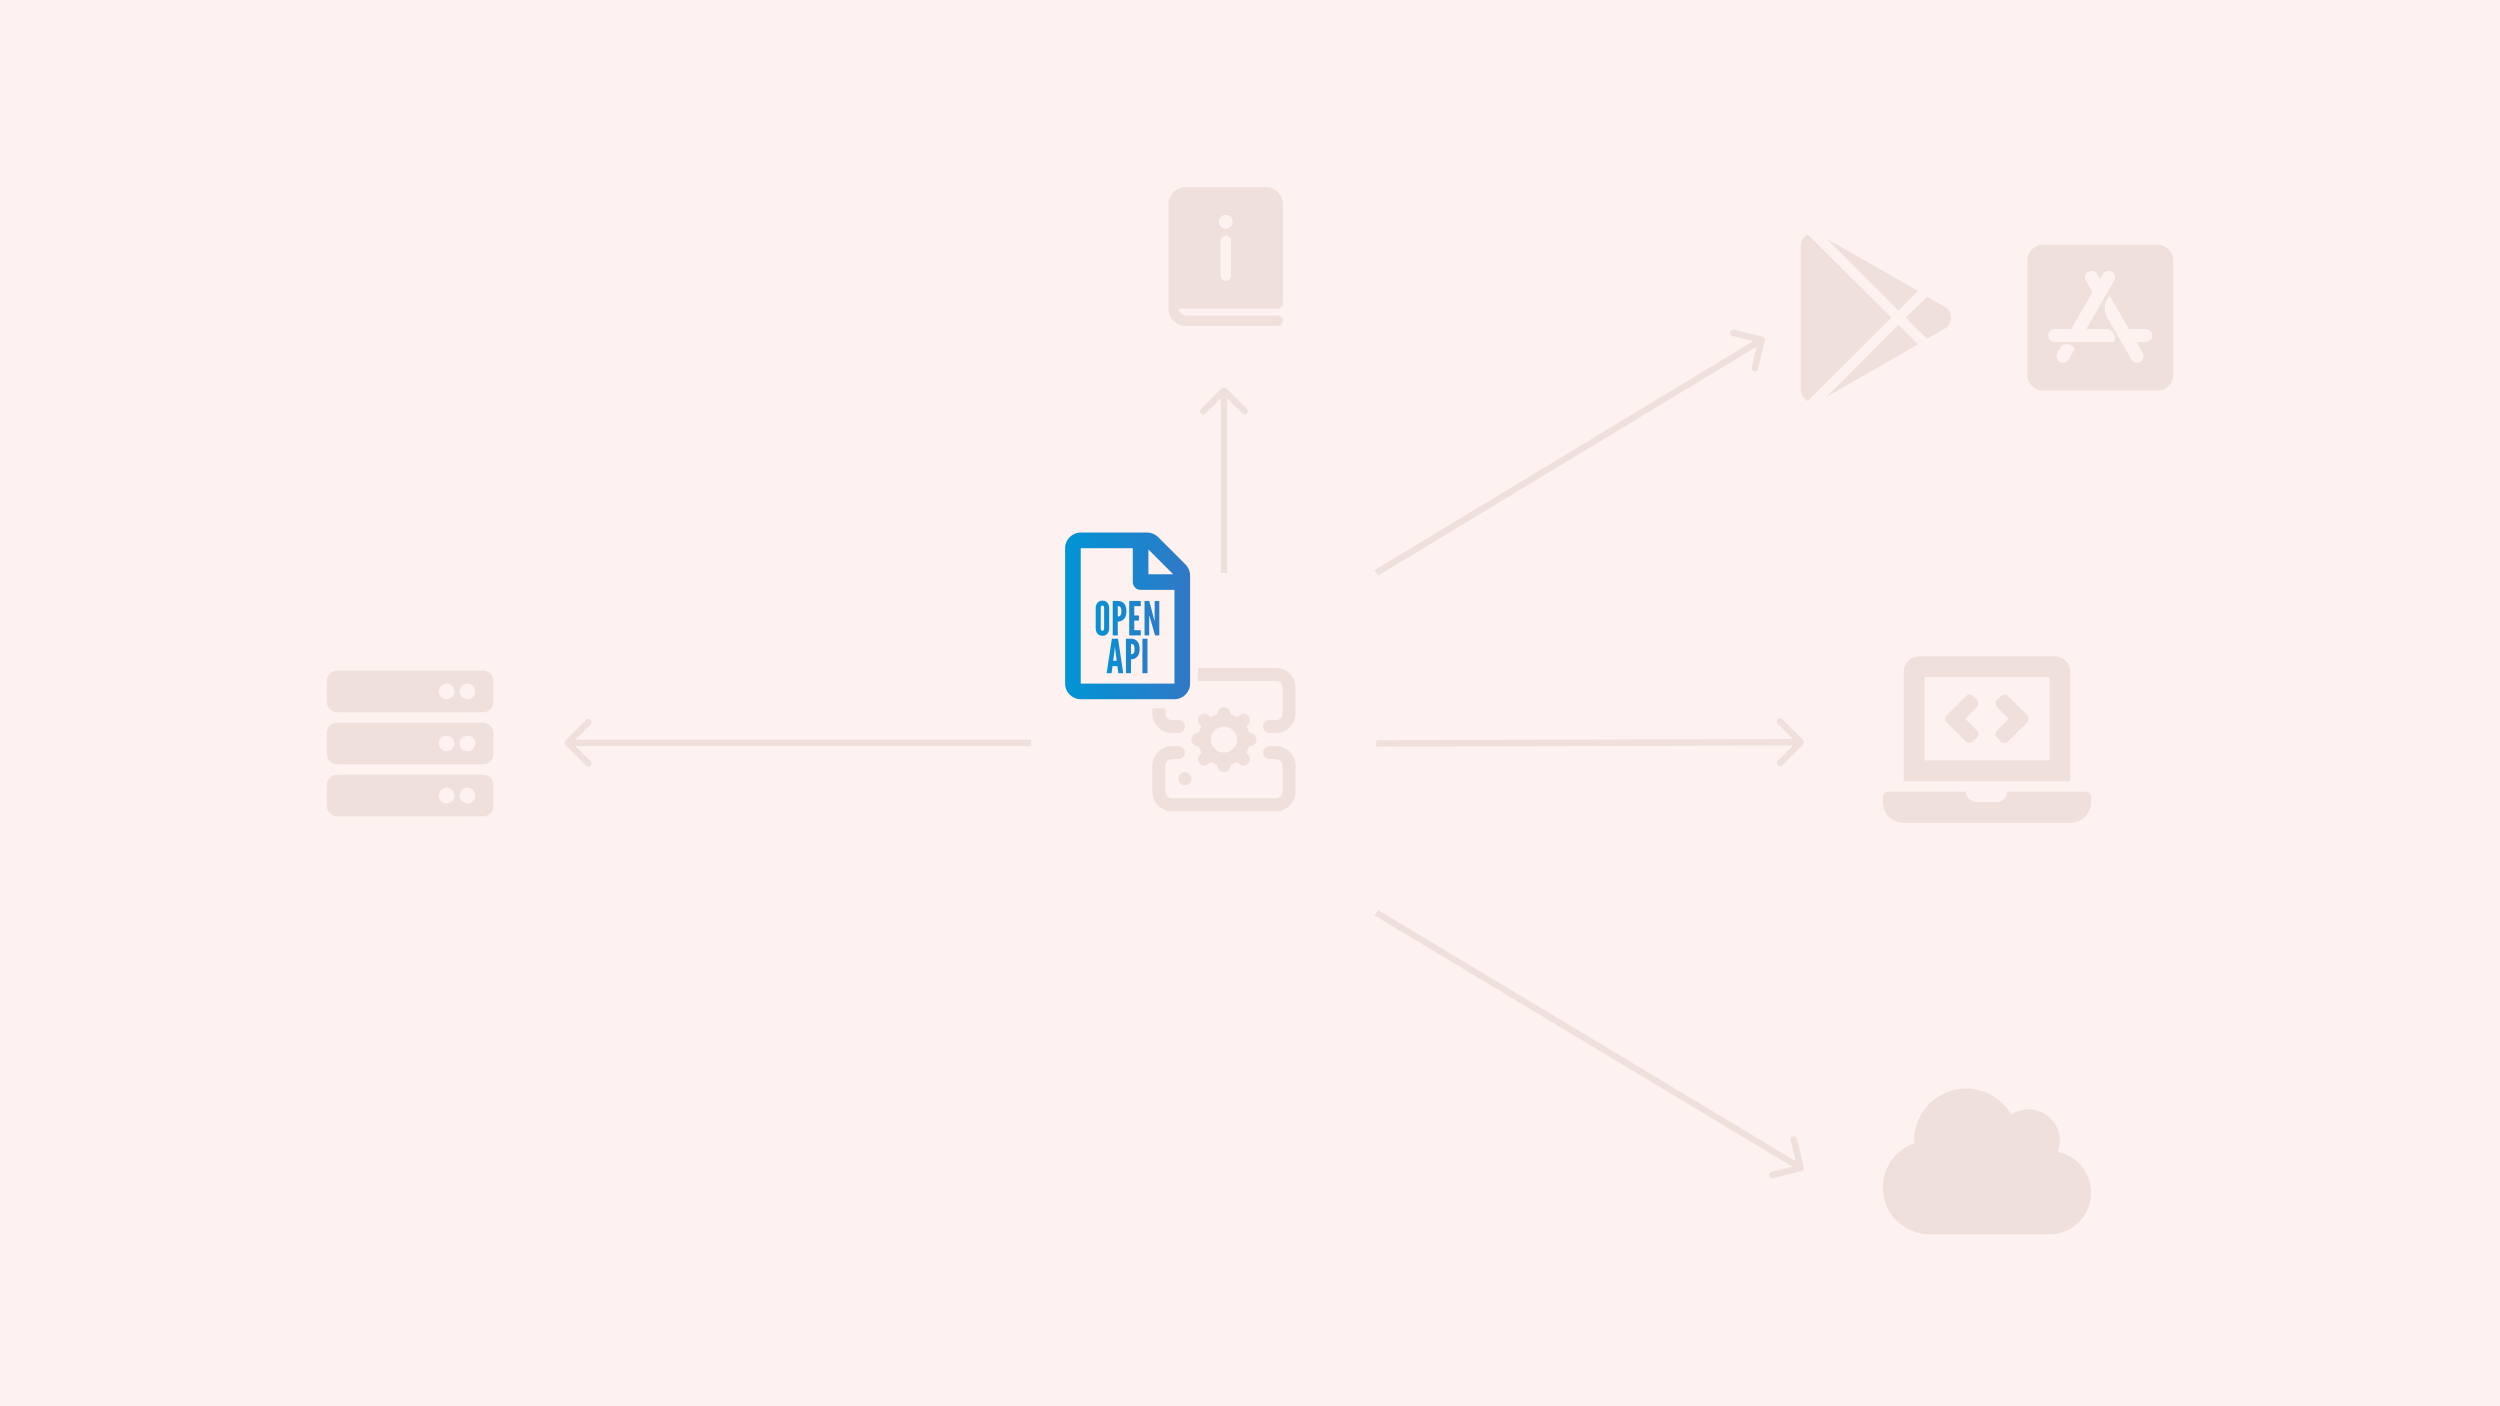 <svg width="1920" height="1080" viewBox="0 0 1920 1080" fill="none" xmlns="http://www.w3.org/2000/svg">
<rect width="1920" height="1080" fill="#FDF2EF"/>
<g opacity="0.1">
<path d="M905 558H900C897.348 558 894.804 556.946 892.929 555.071C891.054 553.196 890 550.652 890 548V528C890 525.348 891.054 522.804 892.929 520.929C894.804 519.054 897.348 518 900 518H980C982.652 518 985.196 519.054 987.071 520.929C988.946 522.804 990 525.348 990 528V548C990 550.652 988.946 553.196 987.071 555.071C985.196 556.946 982.652 558 980 558H975M905 578H900C897.348 578 894.804 579.054 892.929 580.929C891.054 582.804 890 585.348 890 588V608C890 610.652 891.054 613.196 892.929 615.071C894.804 616.946 897.348 618 900 618H980C982.652 618 985.196 616.946 987.071 615.071C988.946 613.196 990 610.652 990 608V588C990 585.348 988.946 582.804 987.071 580.929C985.196 579.054 982.652 578 980 578H975M910 538H910.05M910 598H910.05" stroke="#743E29" stroke-width="10" stroke-linecap="round" stroke-linejoin="round"/>
<path d="M940 583C948.284 583 955 576.284 955 568C955 559.716 948.284 553 940 553C931.716 553 925 559.716 925 568C925 576.284 931.716 583 940 583Z" stroke="#743E29" stroke-width="10" stroke-linecap="round" stroke-linejoin="round"/>
<path d="M940 548V553M940 583V588M960 568H955M925 568H920M955 553L950.6 557.4M929.4 578.6L925 583M955 583L950.6 578.6M929.4 557.4L925 553" stroke="#743E29" stroke-width="10" stroke-linecap="round" stroke-linejoin="round"/>
</g>
<rect x="805" y="410" width="115" height="134" fill="#FDF2EF"/>
<path d="M910.457 433.495L889.486 412.524C887.236 410.275 884.187 409 881.013 409H829.998C823.374 409.025 818 414.399 818 421.023V525.002C818 531.626 823.374 537 829.998 537H901.984C908.607 537 913.981 531.626 913.981 525.002V441.994C913.981 438.819 912.707 435.745 910.457 433.495ZM901.009 441.019H881.988V421.997L901.009 441.019ZM829.998 525.002V421.023H869.99V447.018C869.99 450.342 872.664 453.016 875.989 453.016H901.984V525.002H829.998Z" fill="url(#paint0_linear_201_174)"/>
<path d="M846.674 488.288C845.594 488.288 844.664 488.036 843.884 487.532C843.116 487.028 842.522 486.344 842.102 485.48C841.694 484.616 841.49 483.644 841.49 482.564V466.976C841.49 465.884 841.694 464.912 842.102 464.06C842.522 463.196 843.116 462.512 843.884 462.008C844.664 461.504 845.594 461.252 846.674 461.252C847.754 461.252 848.678 461.504 849.446 462.008C850.226 462.512 850.82 463.196 851.228 464.06C851.648 464.924 851.858 465.896 851.858 466.976V482.564C851.858 483.644 851.648 484.616 851.228 485.48C850.82 486.344 850.226 487.028 849.446 487.532C848.678 488.036 847.754 488.288 846.674 488.288ZM846.674 484.508C847.154 484.508 847.49 484.31 847.682 483.914C847.874 483.506 847.97 483.056 847.97 482.564V466.976C847.97 466.484 847.868 466.04 847.664 465.644C847.46 465.236 847.13 465.032 846.674 465.032C846.23 465.032 845.9 465.236 845.684 465.644C845.48 466.04 845.378 466.484 845.378 466.976V482.564C845.378 483.056 845.48 483.506 845.684 483.914C845.888 484.31 846.218 484.508 846.674 484.508ZM854.573 488V461.54H858.461C859.937 461.54 861.167 461.864 862.151 462.512C863.147 463.16 863.891 464.078 864.383 465.266C864.875 466.454 865.121 467.852 865.121 469.46C865.121 471.068 864.863 472.454 864.347 473.618C863.831 474.782 863.075 475.694 862.079 476.354C861.095 477.002 859.889 477.356 858.461 477.416V488H854.573ZM858.461 473.456C859.145 473.456 859.685 473.324 860.081 473.06C860.477 472.784 860.759 472.352 860.927 471.764C861.107 471.176 861.197 470.42 861.197 469.496C861.197 468.56 861.107 467.798 860.927 467.21C860.759 466.622 860.471 466.19 860.063 465.914C859.667 465.638 859.133 465.5 858.461 465.5V473.456ZM867.229 488V461.54H876.121V465.536H871.117V472.664H874.717V476.552H871.117V484.004H876.121V488H867.229ZM879.006 488V461.54H882.642L886.242 475.328L886.566 476.552H886.782V461.54H890.346V488H887.07L883.11 474.212L882.786 472.988H882.57V488H879.006Z" fill="url(#paint1_linear_201_174)"/>
<path d="M849.913 517L853.909 490.54H858.661L862.657 517H858.877L858.157 511.6H854.413L853.693 517H849.913ZM854.953 507.496H857.617L856.501 498.604L856.393 497.2H856.177L856.069 498.604L854.953 507.496ZM864.715 517V490.54H868.603C870.079 490.54 871.309 490.864 872.293 491.512C873.289 492.16 874.033 493.078 874.525 494.266C875.017 495.454 875.263 496.852 875.263 498.46C875.263 500.068 875.005 501.454 874.489 502.618C873.973 503.782 873.217 504.694 872.221 505.354C871.237 506.002 870.031 506.356 868.603 506.416V517H864.715ZM868.603 502.456C869.287 502.456 869.827 502.324 870.223 502.06C870.619 501.784 870.901 501.352 871.069 500.764C871.249 500.176 871.339 499.42 871.339 498.496C871.339 497.56 871.249 496.798 871.069 496.21C870.901 495.622 870.613 495.19 870.205 494.914C869.809 494.638 869.275 494.5 868.603 494.5V502.456ZM877.372 517V490.54H881.26V517H877.372Z" fill="url(#paint2_linear_201_174)"/>
<g opacity="0.1">
<path d="M371 547H259C254.582 547 251 543.418 251 539V523C251 518.582 254.582 515 259 515H371C375.418 515 379 518.582 379 523V539C379 543.418 375.418 547 371 547ZM359 525C355.686 525 353 527.686 353 531C353 534.314 355.686 537 359 537C362.314 537 365 534.314 365 531C365 527.686 362.314 525 359 525ZM343 525C339.686 525 337 527.686 337 531C337 534.314 339.686 537 343 537C346.314 537 349 534.314 349 531C349 527.686 346.314 525 343 525ZM371 587H259C254.582 587 251 583.418 251 579V563C251 558.582 254.582 555 259 555H371C375.418 555 379 558.582 379 563V579C379 583.418 375.418 587 371 587ZM359 565C355.686 565 353 567.686 353 571C353 574.314 355.686 577 359 577C362.314 577 365 574.314 365 571C365 567.686 362.314 565 359 565ZM343 565C339.686 565 337 567.686 337 571C337 574.314 339.686 577 343 577C346.314 577 349 574.314 349 571C349 567.686 346.314 565 343 565ZM371 627H259C254.582 627 251 623.418 251 619V603C251 598.582 254.582 595 259 595H371C375.418 595 379 598.582 379 603V619C379 623.418 375.418 627 371 627ZM359 605C355.686 605 353 607.686 353 611C353 614.314 355.686 617 359 617C362.314 617 365 614.314 365 611C365 607.686 362.314 605 359 605ZM343 605C339.686 605 337 607.686 337 611C337 614.314 339.686 617 343 617C346.314 617 349 614.314 349 611C349 607.686 346.314 605 343 605Z" fill="#743E29"/>
<path d="M434.232 568.732C433.255 569.709 433.255 571.291 434.232 572.268L450.142 588.178C451.118 589.154 452.701 589.154 453.677 588.178C454.654 587.201 454.654 585.618 453.677 584.642L439.535 570.5L453.677 556.358C454.654 555.382 454.654 553.799 453.677 552.822C452.701 551.846 451.118 551.846 450.142 552.822L434.232 568.732ZM792.001 568L436 568L436 573L792.001 573L792.001 568Z" fill="#743E29"/>
</g>
<g opacity="0.1">
<path d="M941.768 298.232C940.791 297.256 939.209 297.256 938.232 298.232L922.322 314.142C921.346 315.118 921.346 316.701 922.322 317.678C923.299 318.654 924.882 318.654 925.858 317.678L940 303.536L954.142 317.678C955.118 318.654 956.701 318.654 957.678 317.678C958.654 316.701 958.654 315.118 957.678 314.142L941.768 298.232ZM942.5 440L942.5 300L937.5 300L937.5 440L942.5 440Z" fill="#743E29"/>
<path d="M897.333 157C897.333 153.464 898.738 150.073 901.238 147.572C903.739 145.072 907.13 143.667 910.666 143.667H972C973.751 143.667 975.484 144.012 977.102 144.682C978.72 145.352 980.19 146.334 981.428 147.572C982.666 148.81 983.648 150.28 984.318 151.898C984.988 153.516 985.333 155.249 985.333 157V233C985.333 234.061 984.912 235.079 984.161 235.829C983.411 236.579 982.394 237 981.333 237H905.333C905.333 238.415 905.895 239.771 906.895 240.772C907.895 241.772 909.252 242.334 910.666 242.334H981.333C982.394 242.334 983.411 242.755 984.161 243.505C984.912 244.255 985.333 245.273 985.333 246.334C985.333 247.395 984.912 248.412 984.161 249.162C983.411 249.912 982.394 250.334 981.333 250.334H910.666C907.13 250.334 903.739 248.929 901.238 246.428C898.738 243.928 897.333 240.537 897.333 237V157ZM941.333 175.667C942.747 175.667 944.104 175.105 945.104 174.105C946.104 173.105 946.666 171.748 946.666 170.334C946.666 168.919 946.104 167.563 945.104 166.562C944.104 165.562 942.747 165 941.333 165C939.919 165 938.562 165.562 937.562 166.562C936.562 167.563 936 168.919 936 170.334C936 171.748 936.562 173.105 937.562 174.105C938.562 175.105 939.919 175.667 941.333 175.667V175.667ZM937.333 185V211.667C937.333 212.728 937.754 213.745 938.505 214.495C939.255 215.246 940.272 215.667 941.333 215.667C942.394 215.667 943.411 215.246 944.161 214.495C944.912 213.745 945.333 212.728 945.333 211.667V185C945.333 183.939 944.912 182.922 944.161 182.172C943.411 181.422 942.394 181 941.333 181C940.272 181 939.255 181.422 938.505 182.172C937.754 182.922 937.333 183.939 937.333 185Z" fill="#743E29"/>
</g>
<g opacity="0.1">
<path d="M1657 188H1569C1562.38 188 1557 193.375 1557 200V288C1557 294.625 1562.38 300 1569 300H1657C1663.62 300 1669 294.625 1669 288V200C1669 193.375 1663.62 188 1657 188ZM1588.75 276.125C1587.38 278.525 1584.3 279.325 1581.92 277.95C1579.52 276.575 1578.73 273.5 1580.1 271.125L1583.67 264.95C1587.7 263.725 1591 264.675 1593.58 267.8L1588.75 276.125ZM1623.47 262.65H1578C1575.25 262.65 1573 260.4 1573 257.65C1573 254.9 1575.25 252.65 1578 252.65H1590.75L1607.1 224.35L1601.97 215.5C1600.6 213.1 1601.42 210.05 1603.8 208.675C1606.2 207.3 1609.25 208.125 1610.62 210.5L1612.85 214.35L1615.08 210.5C1616.45 208.1 1619.53 207.3 1621.9 208.675C1624.3 210.05 1625.1 213.125 1623.72 215.5L1602.28 252.65H1617.8C1622.85 252.65 1625.67 258.575 1623.47 262.65V262.65ZM1648 262.65H1640.75L1645.65 271.125C1647.03 273.525 1646.2 276.575 1643.82 277.95C1641.42 279.325 1638.38 278.5 1637 276.125C1628.77 261.9 1622.62 251.2 1618.5 244.1C1614.32 236.85 1617.3 229.6 1620.28 227.15C1623.55 232.825 1628.45 241.325 1635 252.65H1648C1650.75 252.65 1653 254.9 1653 257.65C1653 260.425 1650.75 262.65 1648 262.65V262.65Z" fill="#743E29"/>
<path d="M1509.76 569.412C1511.32 570.975 1513.85 570.975 1515.42 569.412L1518.24 566.585C1519.81 565.022 1519.81 562.49 1518.24 560.928L1509.31 552L1518.24 543.07C1519.8 541.507 1519.8 538.975 1518.24 537.412L1515.41 534.585C1513.85 533.022 1511.32 533.022 1509.76 534.585L1495.17 549.17C1493.61 550.732 1493.61 553.265 1495.17 554.827L1509.76 569.412V569.412ZM1533.76 566.588L1536.59 569.415C1538.15 570.978 1540.68 570.978 1542.25 569.415L1556.83 554.83C1558.39 553.268 1558.39 550.735 1556.83 549.173L1542.25 534.587C1540.68 533.025 1538.15 533.025 1536.59 534.587L1533.76 537.415C1532.2 538.978 1532.2 541.51 1533.76 543.072L1542.69 552L1533.76 560.93C1532.2 562.493 1532.2 565.025 1533.76 566.588V566.588ZM1602 608H1541.39C1541.2 612.952 1537.71 616 1533.2 616H1518C1513.33 616 1509.74 611.632 1509.81 608H1450C1447.8 608 1446 609.8 1446 612V616C1446 624.8 1453.2 632 1462 632H1590C1598.8 632 1606 624.8 1606 616V612C1606 609.8 1604.2 608 1602 608ZM1590 516C1590 509.4 1584.6 504 1578 504H1474C1467.4 504 1462 509.4 1462 516V600H1590V516ZM1574 584H1478V520H1574V584Z" fill="#743E29"/>
<path d="M1580.4 884.65C1581.42 881.975 1582 879.05 1582 876C1582 862.75 1571.25 852 1558 852C1553.07 852 1548.48 853.5 1544.68 856.05C1537.75 844.05 1524.82 836 1510 836C1487.9 836 1470 853.9 1470 876C1470 876.675 1470.02 877.35 1470.05 878.025C1456.05 882.95 1446 896.3 1446 912C1446 931.875 1462.12 948 1482 948H1574C1591.67 948 1606 933.675 1606 916C1606 900.525 1595 887.6 1580.4 884.65Z" fill="#743E29"/>
<path d="M1458 238.575L1402.82 183.25L1473.02 223.55L1458 238.575V238.575ZM1388.42 180C1385.18 181.7 1383 184.8 1383 188.825V299.15C1383 303.175 1385.18 306.275 1388.42 307.975L1452.58 243.975L1388.42 180ZM1494.72 236.4L1480 227.875L1463.57 244L1480 260.125L1495.02 251.6C1499.52 248.025 1499.52 239.975 1494.72 236.4V236.4ZM1402.82 304.75L1473.02 264.45L1458 249.425L1402.82 304.75Z" fill="#743E29"/>
<path d="M1355.43 261.598C1355.76 260.257 1354.94 258.903 1353.6 258.573L1331.75 253.191C1330.41 252.861 1329.06 253.68 1328.73 255.021C1328.4 256.361 1329.21 257.716 1330.56 258.046L1349.97 262.83L1345.19 282.249C1344.86 283.59 1345.68 284.944 1347.02 285.274C1348.36 285.605 1349.72 284.786 1350.05 283.445L1355.43 261.598ZM1058.29 442.139L1354.29 263.139L1351.71 258.861L1055.71 437.861L1058.29 442.139Z" fill="#743E29"/>
<path d="M1384.77 571.762C1385.75 570.783 1385.74 569.2 1384.76 568.227L1368.8 552.366C1367.82 551.392 1366.24 551.397 1365.27 552.377C1364.29 553.356 1364.3 554.939 1365.28 555.912L1379.46 570.011L1365.37 584.196C1364.39 585.176 1364.4 586.759 1365.38 587.732C1366.36 588.705 1367.94 588.7 1368.91 587.721L1384.77 571.762ZM1057.01 573.5L1383.01 572.5L1382.99 567.5L1056.99 568.5L1057.01 573.5Z" fill="#743E29"/>
<path d="M1383.6 899.426C1384.94 899.092 1385.76 897.736 1385.43 896.396L1379.99 874.563C1379.65 873.223 1378.3 872.407 1376.96 872.741C1375.62 873.075 1374.8 874.431 1375.14 875.771L1379.97 895.178L1360.56 900.011C1359.22 900.345 1358.41 901.702 1358.74 903.042C1359.07 904.381 1360.43 905.197 1361.77 904.863L1383.6 899.426ZM1055.71 703.143L1381.71 899.143L1384.29 894.857L1058.29 698.857L1055.71 703.143Z" fill="#743E29"/>
</g>
<defs>
<linearGradient id="paint0_linear_201_174" x1="818" y1="473" x2="913.981" y2="473" gradientUnits="userSpaceOnUse">
<stop stop-color="#0095D5"/>
<stop offset="1" stop-color="#3178C6"/>
</linearGradient>
<linearGradient id="paint1_linear_201_174" x1="830" y1="475" x2="902" y2="475" gradientUnits="userSpaceOnUse">
<stop stop-color="#0095D5"/>
<stop offset="1" stop-color="#3178C6"/>
</linearGradient>
<linearGradient id="paint2_linear_201_174" x1="843" y1="504" x2="889" y2="504" gradientUnits="userSpaceOnUse">
<stop stop-color="#0095D5"/>
<stop offset="1" stop-color="#3178C6"/>
</linearGradient>
</defs>
</svg>
